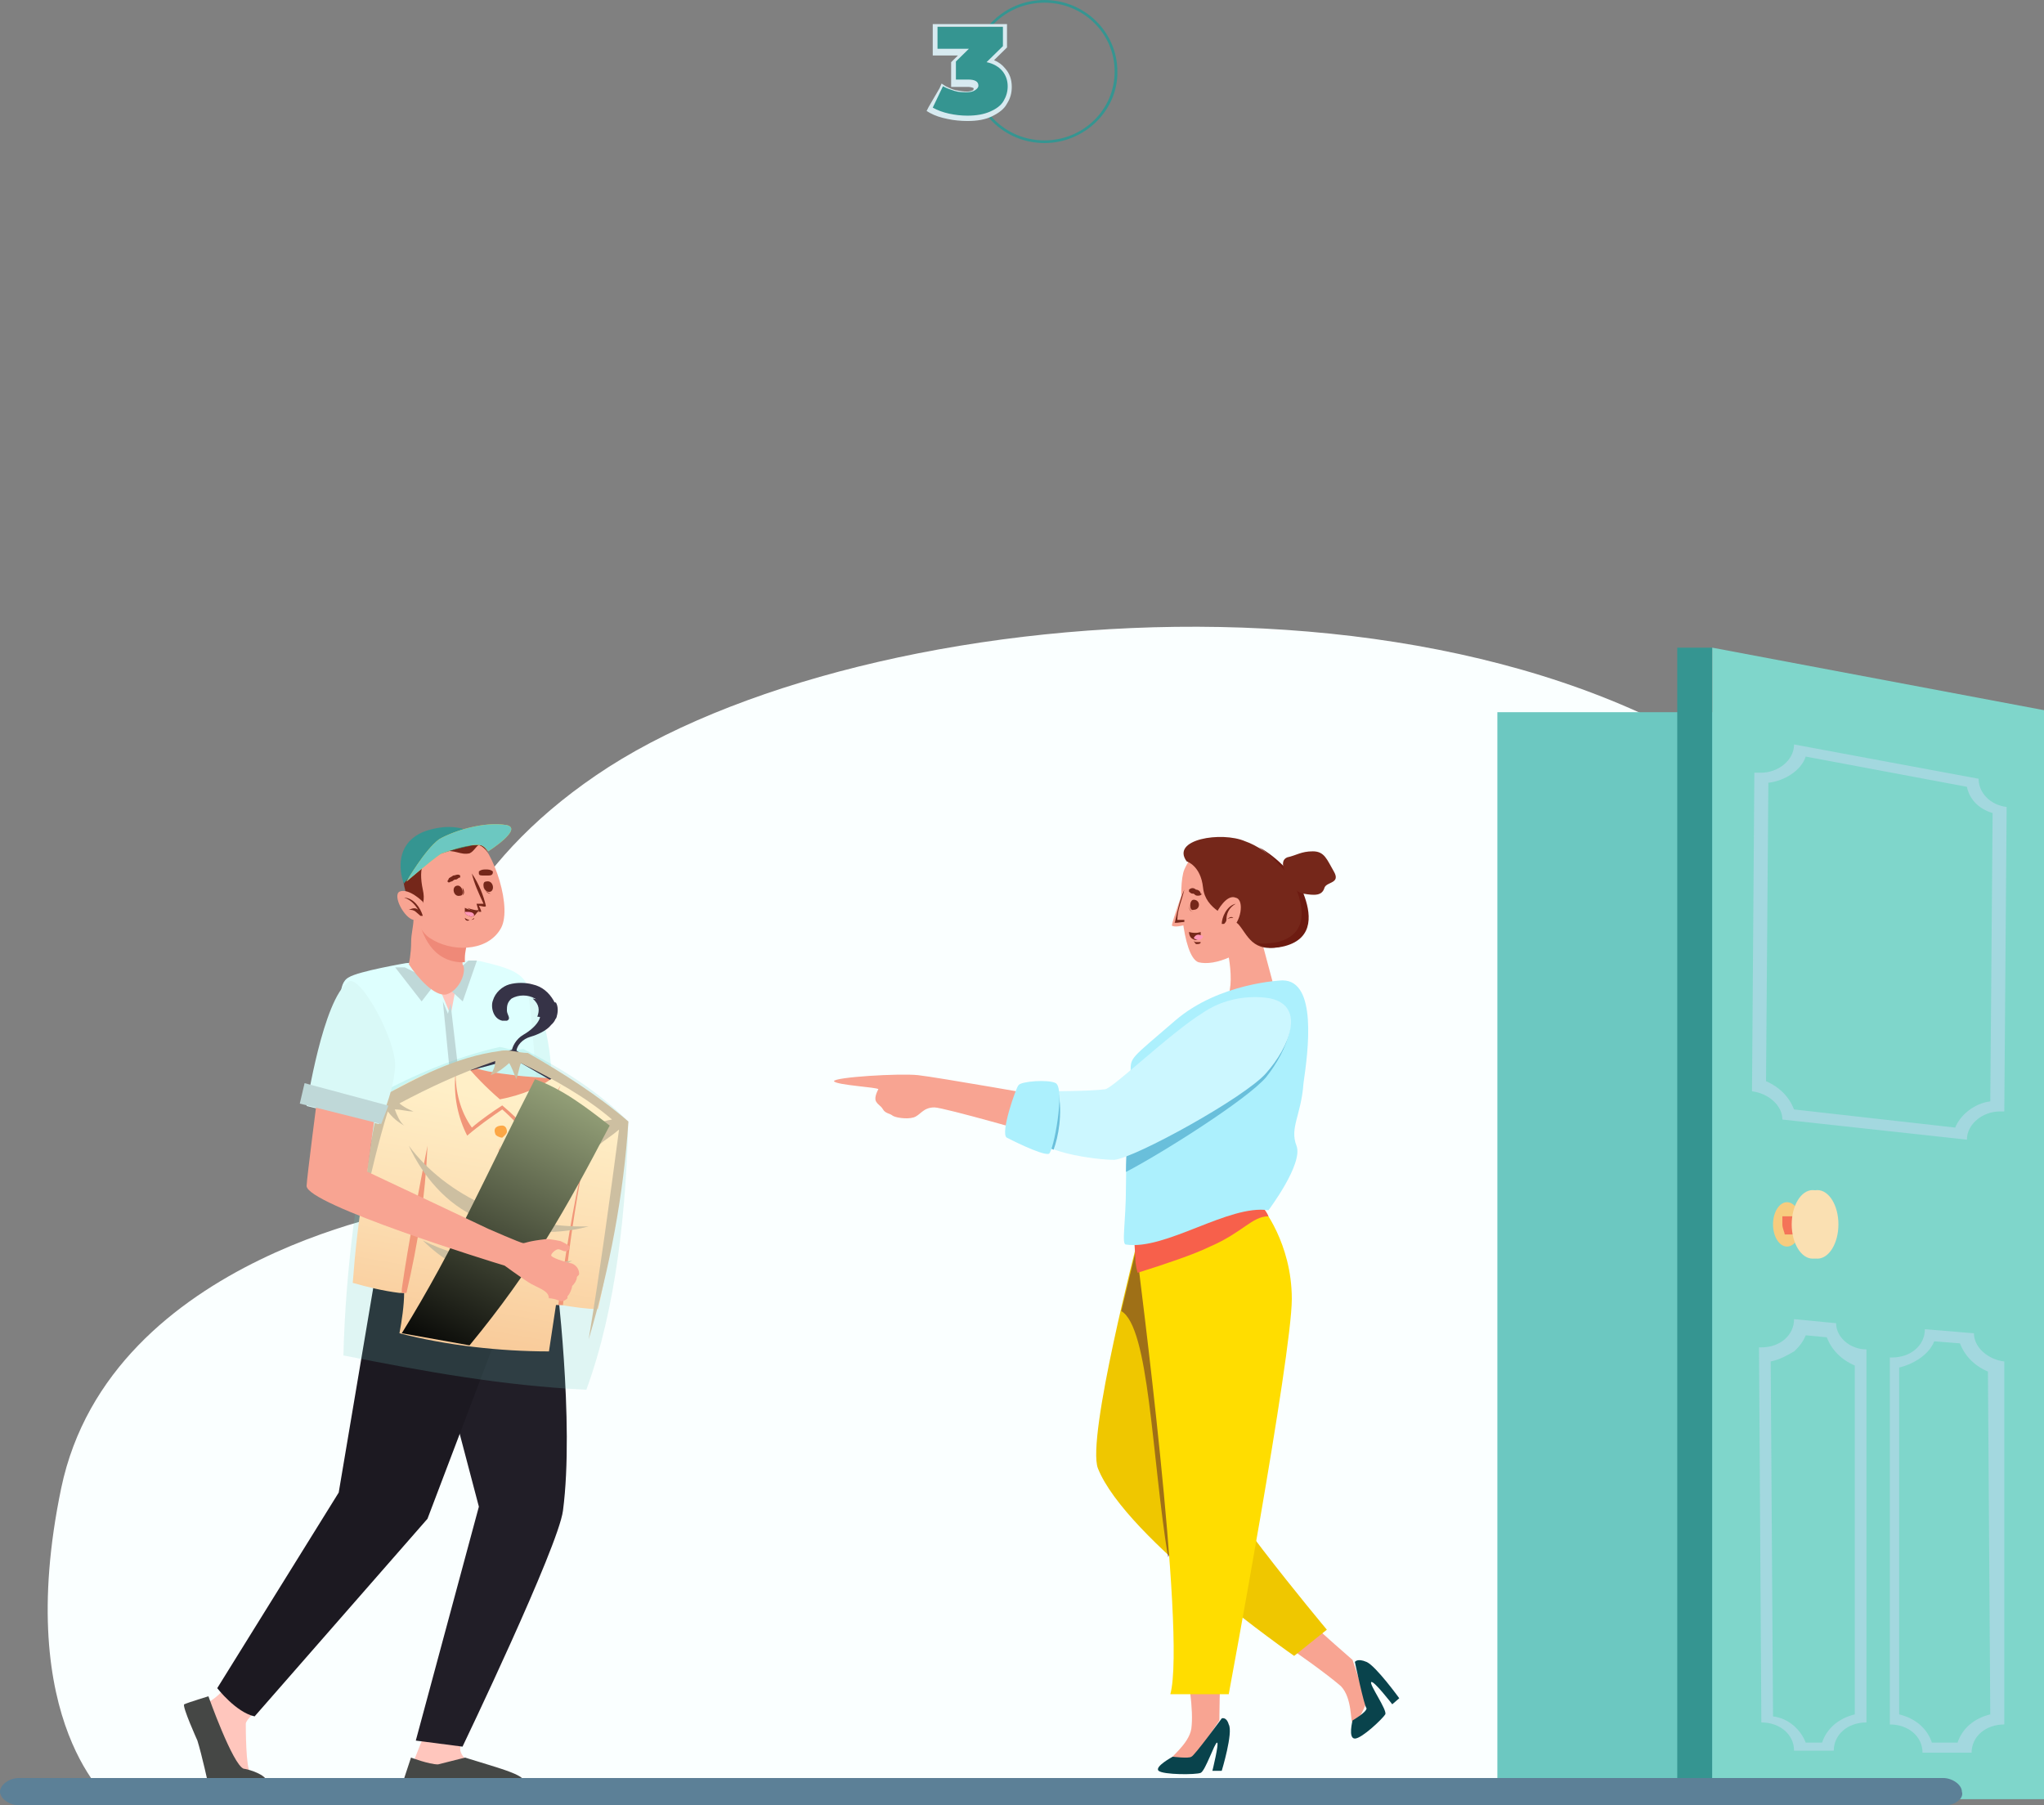 <svg width="300" height="265" viewBox="0 0 300 265" fill="none" xmlns="http://www.w3.org/2000/svg">
<rect x="0" y="0" width="300" height="265" fill="#808080" stroke="none"/>
<path d="M89.353 112.574C48.825 138.67 61.877 177.222 61.877 177.222C61.877 177.222 16.197 184.042 8.984 218.442C1.772 253.138 16.54 264.703 16.54 264.703L271.041 265C271.041 265 310.538 169.511 268.98 124.436C227.765 79.954 130.224 86.478 89.353 112.574Z" fill="#FAFFFF"/>
<path d="M196.801 247.512C198.515 249.288 198.172 252.84 198.515 252.84C199.2 253.432 200.572 249.88 200.572 249.88L198.515 243.664C198.515 243.664 194.401 240.112 189.601 235.672C188.229 236.856 186.858 238.04 185.829 239.52C190.629 242.776 194.743 245.736 196.801 247.512Z" fill="#F8A492"/>
<path d="M198.858 243.96C198.858 243.96 199.201 243.368 200.572 243.96C201.943 244.552 205.372 249.288 205.372 249.288L204.343 250.176C204.343 250.176 201.601 246.624 201.258 246.92C200.915 247.216 203.658 251.064 203.315 251.656C202.972 252.248 199.886 255.208 198.858 255.208C197.829 255.208 198.515 252.544 198.515 252.544C198.515 252.544 200.572 251.36 200.572 250.768C200.229 250.472 198.858 243.96 198.858 243.96Z" fill="#09434C"/>
<path d="M174.857 253.728C174.514 256.096 171.428 258.168 171.428 258.76C171.428 259.648 175.2 258.168 175.2 258.168L178.971 252.544C178.971 252.544 178.971 247.512 179.314 241.592C177.257 241.592 175.542 241.592 173.485 241.888C174.514 246.328 175.2 251.064 174.857 253.728Z" fill="#F8A492"/>
<path d="M179.314 252.248C179.314 252.248 180 251.952 180.343 253.136C181.028 254.32 179.314 259.944 179.314 259.944H177.943C177.943 259.944 178.971 255.8 178.628 255.8C178.285 255.8 176.914 259.944 176.228 260.24C175.543 260.536 170.743 260.536 170.057 259.944C169.371 259.352 172.114 257.872 172.114 257.872C172.114 257.872 174.514 258.168 174.857 257.872C175.2 257.872 179.314 252.248 179.314 252.248Z" fill="#09434C"/>
<path d="M174.858 182.689L166.629 179.137L166.972 182.097C166.972 182.097 159.429 211.105 161.143 215.545C165.258 225.905 189.943 243.073 189.943 243.073L194.743 239.225C194.743 239.225 175.886 216.729 175.886 212.585C175.886 208.441 182.058 184.169 182.058 184.169L174.858 182.689Z" fill="#EFC700"/>
<path opacity="0.51" d="M175.886 212.88C175.886 208.736 182.057 184.464 182.057 184.464L174.857 182.984L166.628 179.432L166.971 182.392C166.971 182.392 165.943 186.832 164.571 192.456C168.686 194.824 169.028 213.768 171.428 228.568L178.971 219.096C176.914 216.136 175.886 214.064 175.886 212.88Z" fill="#531C2E"/>
<path d="M166.629 179.136C166.629 179.136 166.972 184.168 166.972 184.76C166.972 185.352 174.171 239.816 171.772 248.696H180.343C180.343 248.696 189.6 198.968 189.6 190.68C189.6 182.392 185.143 177.064 185.143 177.064L166.629 179.136Z" fill="#FFDD00"/>
<path d="M185.143 177.064L166.286 179.136C166.286 179.136 166.628 184.168 166.628 184.76C166.628 184.76 166.628 185.648 166.971 186.832C170.743 185.648 175.2 184.168 177.6 182.984C182.4 180.912 183.771 178.544 186.171 178.544C185.828 177.656 185.143 177.064 185.143 177.064Z" fill="#F7604B"/>
<path d="M179.315 136.216C179.315 136.216 181.372 142.432 180.344 145.984C179.315 150.128 175.887 154.864 175.887 154.864L187.201 145.688L184.115 134.144L179.315 136.216Z" fill="#F8A492"/>
<path d="M188.229 143.912C188.229 143.912 178.972 144.208 172.458 149.832C165.944 155.456 165.944 155.16 165.944 157.232C165.944 159.304 165.258 168.776 165.258 174.104C165.258 179.432 164.572 182.688 165.258 182.688C171.086 183.576 180.344 176.768 186.172 177.656C186.172 177.656 191.315 170.848 190.286 168.184C189.258 165.52 190.972 163.744 191.315 159.008C192.001 154.272 193.372 143.912 188.229 143.912Z" fill="#ACF0FD"/>
<path d="M185.829 158.12C188.915 154.272 191.657 147.76 186.515 146.872C186.515 146.872 183.429 154.864 178.286 158.416C175.543 160.192 170.058 161.968 165.6 163.152C165.6 165.816 165.258 169.072 165.258 172.032C170.4 169.368 183.086 161.376 185.829 158.12Z" fill="#69BFDB"/>
<path d="M186.515 146.576C186.515 146.576 181.372 145.392 176.572 148.648C171.772 151.608 163.201 159.896 162.172 159.896C160.115 160.192 153.944 160.192 153.944 160.192C153.944 160.192 152.229 161.08 151.886 166.408C151.886 169.072 160.801 170.256 163.544 170.256C166.629 169.96 182.743 161.08 185.829 157.528C189.258 153.68 191.658 147.76 186.515 146.576Z" fill="#CCF7FF"/>
<path d="M154.629 160.192C154.972 160.192 154.972 160.192 155.315 160.192C156 163.448 155.315 167 154.629 168.776C153.943 168.48 153.6 168.184 152.915 167.888C152.572 166.112 152.915 164.04 152.915 164.04L154.629 160.192Z" fill="#69BFDB"/>
<path d="M176.572 124.376C176.572 124.376 174.858 125.264 173.83 127.632C172.801 130 173.487 140.36 175.887 141.248C178.287 141.84 182.401 140.36 187.201 135.624C192.344 130.296 184.801 120.824 176.572 124.376Z" fill="#F8A492"/>
<path d="M174.172 126.448C174.172 126.448 176.229 127.04 176.572 130.296C176.914 133.552 180.343 134.44 181.714 135.624C183.086 137.104 183.771 140.064 188.229 138.88C192.686 137.696 192 133.848 190.971 131.184C189.943 128.52 186.171 124.672 182.743 123.488C179.314 122.008 171.772 123.192 174.172 126.448Z" fill="#75271A"/>
<path d="M184.8 124.377C187.2 126.153 189.6 128.521 190.286 130.593C191.315 133.257 192 137.105 187.543 138.289C185.829 138.585 184.8 138.585 184.115 138.289C185.143 138.881 186.172 139.473 188.572 138.881C193.029 137.697 192.343 133.849 191.315 131.185C190.286 128.817 187.543 125.857 184.8 124.377Z" fill="#6D1B11"/>
<path d="M188.915 128.52C188.915 128.52 189.6 130.889 191.315 131.185C193.029 131.481 194.058 131.48 194.4 130.296C194.743 129.408 196.8 129.705 195.772 127.929C194.743 126.153 194.4 124.969 192.686 124.969C190.972 124.969 190.286 125.56 188.915 125.856C187.543 126.448 188.915 128.52 188.915 128.52Z" fill="#75271A"/>
<path d="M154.286 161.08C154.286 161.08 137.486 158.12 134.743 157.824C132.001 157.528 122.401 158.12 122.401 158.712C122.743 159.304 128.915 159.6 128.915 159.896C128.915 159.896 128.229 161.08 128.572 161.672C128.915 162.264 129.258 162.264 129.601 162.856C129.943 163.448 130.629 163.448 130.972 163.744C131.315 164.04 133.029 164.336 134.058 164.04C135.086 163.744 135.429 162.56 137.143 162.56C138.515 162.56 152.915 166.704 152.915 166.704L154.286 161.08Z" fill="#F8A492"/>
<path d="M147.772 167C147.772 167 152.915 169.664 153.943 169.368C154.629 169.072 156.343 159.896 154.972 159.008C153.943 158.416 149.829 158.712 149.486 159.304C149.143 159.6 146.743 166.408 147.772 167Z" fill="#ACF0FD"/>
<path d="M173.923 130C173.923 130 172 135.283 172 135.87C172.385 136.163 173.538 135.87 173.538 135.87C173.538 135.87 175.077 135.576 175.077 135.87C175.077 136.163 176.231 135.576 176.231 135.576L177 135.283L173.923 130Z" fill="#F8A492"/>
<path d="M174.513 132.664C174.513 132.664 174.856 132.664 174.513 132.664C174.513 133.256 174.513 133.848 175.199 133.848C174.513 133.848 174.513 132.96 174.513 132.664Z" fill="#75271A"/>
<path d="M175.198 132.072C176.227 132.072 176.227 133.552 175.198 133.552C174.513 133.848 174.513 132.072 175.198 132.072Z" fill="#75271A"/>
<path d="M175.884 131.48C175.541 131.48 175.541 131.48 175.198 131.184C174.856 131.184 174.856 131.184 174.513 130.888V130.592C174.856 130.296 175.198 130.296 175.541 130.592C175.884 130.592 176.227 130.888 176.227 131.184C176.57 131.184 176.227 131.48 175.884 131.48Z" fill="#75271A"/>
<path d="M176.228 138.288C175.885 138.288 175.885 138.288 175.542 138.288C175.199 138.288 175.199 137.992 175.199 137.992C175.199 138.288 175.542 138.584 175.542 138.584C175.885 138.584 176.228 138.584 176.228 138.288Z" fill="#75271A"/>
<path d="M173.828 135.328C173.485 135.328 172.114 135.624 172.456 135.328C172.799 133.848 173.142 132.072 173.828 130.592C173.485 132.072 172.799 133.552 172.799 135.032C173.142 135.032 173.485 135.032 173.828 135.032" fill="#75271A"/>
<path d="M174.513 136.808C174.513 136.808 174.513 137.4 174.856 137.696C174.856 137.696 175.198 137.992 175.541 137.992C175.884 137.992 176.227 137.696 176.227 137.4C176.227 137.104 176.227 136.808 176.227 136.808C176.227 136.808 175.541 137.104 174.513 136.808Z" fill="#75271A"/>
<path d="M175.199 137.696C175.199 137.696 175.542 137.992 175.885 137.992C176.228 137.992 176.571 137.696 176.571 137.4C175.885 137.104 175.542 137.104 175.199 137.696Z" fill="#FF98B9"/>
<path d="M37.749 251.019C37.749 251.019 36.076 252.455 36.076 253.029C36.076 253.603 36.076 259.632 36.745 260.206C37.415 260.78 39.757 261.067 38.753 261.641C38.084 262.215 34.403 261.928 31.725 261.928C31.056 261.928 30.052 256.474 29.717 255.9C29.383 254.751 27.709 252.167 28.044 251.593C28.379 251.306 29.717 250.445 31.056 249.584C32.395 248.723 33.733 247 33.733 247L37.749 251.019Z" fill="#FFC6BD"/>
<path d="M62.4 254.307L60.686 258.609C60.686 259.224 60 260.761 60 261.375C60 263.526 71.314 259.531 68.571 258.302C68.228 258.302 67.543 257.38 67.543 256.766C67.543 255.536 68.571 254 68.571 254L62.4 254.307Z" fill="#FFC6BD"/>
<path d="M77.485 177.952L81.599 187.128C81.599 187.128 84.342 208.736 82.627 221.76C81.942 227.088 67.885 256.392 67.885 256.392L61.028 255.504L70.285 221.168L66.856 208.144L62.056 182.096L77.485 177.952Z" fill="#211E27"/>
<path d="M58.285 178.544L54.856 188.608L49.713 219.096L31.885 247.808C31.885 247.808 34.628 251.36 37.37 251.952L62.742 222.944L76.456 186.832L76.113 178.84L58.285 178.544Z" fill="#1C1921"/>
<path d="M86 174.726C84.298 171.137 81.575 164.855 81.234 164.556L78.511 149.897L70 149C70 149 73.404 164.855 73.745 165.453C74.085 166.051 81.575 179.214 84.638 184C84.638 181.009 85.319 177.718 86 174.726Z" fill="#F8A492"/>
<path d="M80.994 160.136L71.333 161C71.333 161 71 154.091 71 150.924C71 146.894 71.666 142 72.332 142C73.998 142.288 75.664 142.864 76.996 144.303C81.327 149.485 80.994 160.136 80.994 160.136Z" fill="#D9F9F7"/>
<path d="M30.59 249C30.59 249 34.148 259.045 35.765 259.636C36.089 259.636 38.353 260.227 39 261.114C39 261.705 38.676 262 38.03 262H30.59C30.59 262 29.619 257.568 28.972 255.5C28.972 255.5 26.708 250.477 27.032 250.182C27.679 249.886 30.59 249 30.59 249Z" fill="#454745"/>
<path d="M59 262L60.323 258C60.323 258 62.968 259 64.291 259C65.614 258.667 68.259 258 68.259 258C73.55 259.667 77.849 260.667 76.857 262H59Z" fill="#454745"/>
<path d="M59.592 141.381C59.592 141.381 52.589 142.573 51.189 143.466C49.438 144.36 50.138 147.933 50.138 147.933C50.138 147.933 56.441 173.547 56.09 177.716C55.74 182.184 54.69 188.736 54.69 188.736C54.69 188.736 74.647 189.927 82 187.247C82 187.247 79.549 177.121 79.549 174.44C79.549 171.76 78.149 145.551 77.098 144.062C76.048 142.573 74.297 141.977 70.446 141.083C67.295 140.786 59.592 141.381 59.592 141.381Z" fill="#DEFFFE"/>
<path d="M59.412 142L64 144.25L61.882 147L58 142H59.412Z" fill="#BFD8D8"/>
<path d="M64 143.9L66.143 149L67 144.5L66.143 144.2L64 140V143.9Z" fill="#FFC6BD"/>
<path d="M65 147L69.125 189H71L66.125 147.302L65.75 148.813L65 147Z" fill="#BFD8D8"/>
<path d="M68.75 141L65 144.333L67.917 147L70 141H68.75Z" fill="#BFD8D8"/>
<path d="M75 155H70V156H75V155Z" fill="white"/>
<path d="M83 158L79 158.333V161L83 160.667V158Z" fill="#BFD8D8"/>
<path d="M65.486 145.984C63.772 146.28 61.372 143.616 60 141.544C60 141.544 60.343 140.064 60.343 138.288C60.343 137.104 60.686 135.92 60.686 135.032C60.686 134.736 68.915 136.808 68.915 136.808C68.915 136.808 67.886 139.176 67.886 140.952C67.886 141.248 67.886 141.248 67.886 141.544C68.572 142.432 67.543 145.392 65.486 145.984Z" fill="#F8A492"/>
<path d="M68.228 141.248C68.228 141.248 68.228 141.544 68.228 141.248C67.885 141.248 67.543 141.248 67.543 141.248C62.742 140.952 61.714 135.92 61.371 134.736C62.742 135.032 69.257 136.512 69.257 136.512C69.257 136.512 68.228 138.88 68.228 140.656C68.228 140.952 68.228 141.248 68.228 141.248Z" fill="#EF8978"/>
<path d="M59.313 126.744C58.627 129.112 60.684 136.216 63.084 137.696C66.17 139.768 71.313 139.768 73.37 136.512C75.427 133.552 72.341 124.672 69.941 123.192C66.513 121.12 60.342 123.192 59.313 126.744Z" fill="#F8A492"/>
<path d="M67.884 130.297C67.884 130.297 67.884 130.593 67.884 130.297C67.884 130.889 68.227 131.481 67.541 131.481C68.227 131.481 68.227 130.889 67.884 130.297Z" fill="#75271A"/>
<path d="M67.198 130C66.169 130 66.512 131.776 67.541 131.48C68.226 131.48 67.883 130 67.198 130Z" fill="#75271A"/>
<path d="M70.969 130C70.969 130.592 71.311 130.888 71.997 131.184C71.311 131.184 70.969 130.296 70.969 130Z" fill="#75271A"/>
<path d="M71.313 129.408C72.341 129.112 72.684 130.592 71.999 130.888C70.97 131.184 70.627 129.408 71.313 129.408Z" fill="#75271A"/>
<path d="M66.169 129.408C66.512 129.408 66.512 129.112 66.855 129.112C67.198 129.112 67.198 128.816 67.541 128.816V128.52C67.198 128.224 66.855 128.52 66.512 128.52C66.169 128.816 65.826 128.816 65.826 129.112C65.484 129.408 65.826 129.704 66.169 129.408Z" fill="#75271A"/>
<path d="M71.655 128.52C71.312 128.52 71.312 128.52 70.969 128.52C70.626 128.52 70.283 128.52 70.283 128.224V127.928C70.626 127.632 70.969 127.632 71.312 127.632C71.655 127.632 71.998 127.632 72.34 127.928C72.34 128.224 72.34 128.52 71.655 128.52Z" fill="#75271A"/>
<path d="M68.226 134.736C68.226 134.736 68.569 135.032 68.912 135.032C69.254 135.032 69.254 135.032 69.597 134.736C69.597 135.032 69.254 135.032 68.912 135.032C68.569 135.328 68.226 135.032 68.226 134.736Z" fill="#75271A"/>
<path d="M68.569 133.256C68.912 133.552 69.597 133.848 69.94 133.848C70.283 133.848 70.283 133.848 70.626 133.848C70.626 133.552 70.283 132.96 70.283 132.96C70.626 132.96 71.312 133.256 71.312 132.96C70.969 131.48 70.283 129.704 69.254 128.224C69.597 129.704 70.283 131.184 70.969 132.664C70.626 132.664 70.283 132.664 69.94 132.664L70.283 133.848C69.94 133.552 69.255 133.552 68.569 133.256Z" fill="#75271A"/>
<path d="M70.283 133.552C70.283 133.552 69.94 134.144 69.597 134.44C69.254 134.44 69.254 134.736 68.912 134.44C68.569 134.44 68.226 134.144 68.226 133.848C68.226 133.552 68.226 133.256 68.226 133.256C68.226 133.256 69.254 133.848 70.283 133.552Z" fill="#75271A"/>
<path d="M69.597 134.44C69.254 134.44 69.254 134.736 68.912 134.44C68.569 134.44 68.226 134.144 68.226 133.848C68.912 133.848 69.597 133.848 69.597 134.44Z" fill="#FF98B9"/>
<path d="M71.656 125.264C71.313 124.672 70.627 124.08 70.284 124.08C69.941 124.08 69.599 124.968 68.913 125.264C67.541 125.56 66.856 124.672 64.799 124.968C62.056 125.264 61.37 127.336 62.056 130.592C62.741 133.552 60.684 134.144 60.684 134.144C60.684 134.144 57.941 128.224 59.656 125.856C61.37 123.488 65.827 121.712 69.599 123.192C70.627 123.192 71.656 125.264 71.656 125.264Z" fill="#75271A"/>
<path d="M62.056 132.368C62.056 132.368 59.999 130.296 58.627 130.888C57.599 131.48 59.313 134.736 60.684 135.032C62.056 135.328 62.742 134.144 62.742 134.144L62.056 132.368Z" fill="#F8A492"/>
<path d="M59.313 131.776C60.342 132.072 61.027 132.96 61.37 133.552C61.027 133.256 60.684 133.256 59.999 133.552C60.342 133.552 60.684 133.552 61.027 133.848C61.37 134.144 61.37 134.144 61.713 134.44H62.056C61.713 133.256 60.684 131.776 59.313 131.776Z" fill="#75271A"/>
<path d="M71.314 123.784C70.628 123.784 66.171 124.672 64.114 125.56C62.4 126.448 59.314 129.408 59.314 129.704C59.314 130 56.914 124.08 62.4 122.008C68.571 119.936 71.314 123.784 71.314 123.784Z" fill="#359591"/>
<path d="M59.657 129.408C59.657 129.408 62.4 124.672 64.457 123.192C66.514 122.008 70.972 120.528 74.4 121.12C76.8 121.712 71.657 124.968 71.657 124.968C71.657 124.968 71.314 124.376 70.629 124.08C68.914 123.784 66.514 124.672 64.8 125.264C63.086 126.448 59.657 129.408 59.657 129.408Z" fill="#FFC727"/>
<path d="M59.657 129.408C59.657 129.408 62.4 124.672 64.457 123.192C66.514 122.008 70.972 120.528 74.4 121.12C76.8 121.712 71.657 124.968 71.657 124.968C71.657 124.968 71.314 124.376 70.629 124.08C68.914 123.784 66.514 124.672 64.8 125.264C63.086 126.448 59.657 129.408 59.657 129.408Z" fill="#6CC8C1"/>
<path d="M178.628 133.848C178.628 133.848 180 131.184 181.371 131.776C182.743 132.072 182.057 135.624 180.686 136.216C179.314 136.808 178.628 135.92 178.628 135.92V133.848Z" fill="#F8A492"/>
<path d="M181.372 132.664C180.344 133.256 180.001 134.144 180.001 135.032C180.343 134.736 180.686 134.44 181.029 134.736C180.686 134.736 180.343 134.736 180.001 135.032C180.001 135.328 179.658 135.624 179.658 135.624H179.315C179.315 134.736 180.001 132.96 181.372 132.664Z" fill="#75271A"/>
<path d="M299.999 104.544H219.771V264.088H299.999V104.544Z" fill="#6CC8C1"/>
<path d="M251.314 95.072H246.171V264.088H251.314V95.072Z" fill="#359591"/>
<path d="M251.314 95.072C251.314 95.368 251.314 264.088 251.314 264.088H300V104.248L251.314 95.072Z" fill="#7FD6CB"/>
<path opacity="0.57" d="M290.401 114.313L263.315 109.281C263.315 111.649 260.915 113.425 258.515 113.425C258.173 113.425 257.83 113.425 257.487 113.425L257.144 160.193C259.544 160.489 261.601 162.265 261.601 164.337L288.687 167.297C288.687 164.929 291.087 163.153 293.487 163.153C293.83 163.153 293.83 163.153 294.172 163.153L294.515 118.457C292.115 118.161 290.401 116.385 290.401 114.313ZM292.115 161.673C289.715 161.969 287.658 163.745 286.973 165.521L263.315 162.857C262.63 161.081 261.258 159.601 259.201 158.713L259.544 114.905C261.944 114.609 264.344 113.129 265.03 111.057L288.687 115.497C289.03 117.273 290.401 118.753 292.458 119.345L292.115 161.673Z" fill="#BED9EC"/>
<path opacity="0.57" d="M289.715 195.713L282.515 195.121C282.515 197.489 280.458 199.265 277.715 199.265H277.372V253.137C280.115 253.137 282.172 254.913 282.172 257.281H289.372C289.372 254.913 291.429 253.137 294.172 253.137V199.857C291.772 199.561 289.715 197.785 289.715 195.713ZM292.115 251.657C289.715 252.249 288.001 253.729 287.315 255.801H283.543C282.858 253.729 281.144 252.249 278.744 251.657V200.745C281.144 200.153 283.201 198.673 283.886 196.897L287.658 197.193C288.343 198.969 289.715 200.449 291.772 201.337L292.115 251.657Z" fill="#BED9EC"/>
<path opacity="0.57" d="M269.486 194.233L263.315 193.641C263.315 196.009 261.258 197.785 258.515 197.785H258.172L258.515 252.841C261.258 252.841 263.315 254.617 263.315 256.985H269.143C269.143 254.617 271.2 252.841 273.943 252.841V198.081C271.543 198.081 269.486 196.305 269.486 194.233ZM272.229 251.657C269.829 252.249 268.115 253.729 267.429 255.801H265.029C264.343 254.025 262.629 252.249 260.229 251.953L259.886 199.857C261.258 199.561 262.286 198.969 263.315 198.377C264 197.785 264.686 196.897 265.029 196.009L268.115 196.305C268.8 198.081 270.172 199.561 272.229 200.449V251.657Z" fill="#BED9EC"/>
<path d="M262.285 182.984C263.421 182.984 264.342 181.526 264.342 179.728C264.342 177.93 263.421 176.472 262.285 176.472C261.149 176.472 260.228 177.93 260.228 179.728C260.228 181.526 261.149 182.984 262.285 182.984Z" fill="#F7CC7F"/>
<path d="M266.056 178.544V181.208H261.941C261.941 180.912 261.599 180.32 261.599 179.728C261.599 179.432 261.599 178.84 261.599 178.544H266.056Z" fill="#F47458"/>
<path d="M266.055 184.76C267.76 184.76 269.141 182.507 269.141 179.728C269.141 176.949 267.76 174.696 266.055 174.696C264.351 174.696 262.97 176.949 262.97 179.728C262.97 182.507 264.351 184.76 266.055 184.76Z" fill="#FAE0B2"/>
<path d="M266.741 184.76C268.446 184.76 269.827 182.507 269.827 179.728C269.827 176.949 268.446 174.696 266.741 174.696C265.037 174.696 263.656 176.949 263.656 179.728C263.656 182.507 265.037 184.76 266.741 184.76Z" fill="#FAE0B2"/>
<path d="M285.547 265H2.742C1.371 265 0 264 0 263C0 262 1.371 261 2.742 261H285.204C286.576 261 287.947 262 287.947 263C288.29 264 286.918 265 285.547 265Z" fill="#5C8097"/>
<path opacity="0.19" d="M86.058 204C73.715 203.408 62.401 201.336 50.401 198.968C50.743 185.944 52.458 173.512 55.201 160.784C60.686 157.824 66.858 155.16 73.372 153.68C74.743 153.976 75.429 154.272 76.801 153.976C82.629 156.936 87.772 160.192 92.229 164.632C91.886 177.36 90.515 191.864 86.058 204Z" fill="#6CC8C1"/>
<path d="M74.744 162.56C77.486 161.968 79.886 160.488 81.601 158.416C79.544 158.12 77.486 158.12 75.429 157.824C73.029 157.528 70.287 157.232 67.886 156.048C69.258 159.008 71.658 161.376 74.744 162.56Z" fill="#F19679"/>
<path d="M75.772 154.568C75.772 153.384 76.8 152.496 77.829 152.2C78.857 151.904 80.229 151.312 80.915 150.424C81.943 149.536 81.943 148.056 81.257 146.872C80.572 145.688 79.543 144.8 78.172 144.504C77.143 144.208 75.772 144.208 74.743 144.504C73.715 144.8 72.686 145.688 72.343 146.872C72 147.76 72.343 149.536 73.715 149.832C74.057 149.832 74.057 149.832 74.4 149.832C75.086 149.536 74.4 148.944 74.4 148.352C74.4 147.76 74.4 147.168 75.086 146.576C76.115 145.984 77.486 145.984 78.515 146.576C79.543 147.168 79.543 148.352 79.2 149.536C78.857 150.424 77.829 151.312 76.8 151.904C75.772 152.496 75.086 153.68 75.086 154.568C75.086 154.568 75.429 154.568 75.772 154.568Z" fill="#363347"/>
<path d="M67.2 156.936L75.429 153.976L82.629 158.712L81.6 159.008L75.429 155.456L67.543 157.528L67.2 156.936Z" fill="#363347"/>
<path d="M87.771 192.16C86.057 192.16 84.343 191.864 82.286 191.568C81.943 191.568 81.943 191.568 81.6 191.568C81.257 193.936 80.914 196.008 80.571 198.376C73.371 198.376 65.486 197.488 58.629 195.712C58.971 193.936 59.314 191.568 59.314 189.792C58.971 189.792 58.971 189.792 58.629 189.792C56.229 189.496 53.829 188.904 51.772 188.312C52.457 179.136 53.829 170.256 56.229 161.08C59.657 158.712 63.772 156.936 67.886 155.752C69.6 157.824 71.314 159.6 73.371 161.376C76.457 160.784 79.543 159.6 81.6 157.824C85.371 159.6 88.114 161.672 90.857 164.336C90.857 173.808 89.829 183.28 87.771 192.16Z" fill="url(#paint0_linear)"/>
<path d="M66.858 157.528C66.858 160.192 67.543 163.152 69.258 165.52C70.629 164.336 72.343 163.152 73.715 162.264C75.086 163.448 76.458 164.632 77.486 166.112C79.543 164.04 80.915 161.672 82.286 159.304C81.258 161.968 79.543 164.632 77.486 167C76.458 165.52 75.086 164.04 73.715 162.856C72.001 164.04 70.286 165.224 68.572 166.704C67.201 164.04 66.515 160.784 66.858 157.528ZM62.743 168.184C61.372 175.288 60.001 182.096 58.972 189.2C58.972 189.2 58.972 189.496 58.972 189.792C59.315 189.792 59.315 189.792 59.658 189.792C61.372 182.392 62.401 175.88 62.743 168.184ZM82.629 191.568C83.315 184.464 84.343 177.36 85.715 170.256C84 177.36 82.972 184.464 81.943 191.568C82.286 191.568 82.286 191.568 82.629 191.568ZM73.372 168.184C71.315 177.656 69.943 187.424 68.915 197.192C70.972 187.72 72.686 177.952 73.372 168.184Z" fill="#F19679"/>
<path d="M73.716 165.224C74.058 165.224 74.401 165.52 74.401 166.112C74.401 166.408 74.058 166.704 73.716 167C73.373 167 72.687 166.704 72.687 166.408C72.344 165.52 73.03 165.224 73.716 165.224Z" fill="#FCA746"/>
<path d="M86.4 196.6C88.115 186.24 89.486 176.176 90.857 165.816C89.829 166.704 88.8 167.296 87.772 168.184C88.115 167 88.8 166.112 89.143 165.224C87.772 165.52 86.743 165.52 85.372 165.816C86.743 165.224 88.115 164.632 89.829 164.336C86.057 161.08 81.257 158.416 76.457 156.048C76.115 156.936 76.115 157.528 75.772 158.416C75.429 157.528 75.086 156.64 74.743 156.048C74.058 156.64 73.029 157.528 72 157.824C72.343 157.232 72.686 156.64 72.686 155.752C67.543 157.528 63.086 159.6 58.629 161.968C59.315 162.56 60 162.856 60.686 163.152C59.657 163.152 58.972 162.856 57.943 162.856C58.286 163.744 58.629 164.632 59.315 165.224C58.286 164.632 57.6 164.04 56.915 163.152C55.543 167.592 54.515 172.032 53.486 176.472C53.829 171.44 54.515 166.112 55.886 161.08C61.372 158.12 66.858 155.16 73.372 154.272C74.743 153.976 76.115 154.568 77.486 154.568C82.629 157.528 87.772 160.784 92.229 164.632C91.543 175.288 89.486 186.24 86.4 196.6Z" fill="#CDBFA1"/>
<path d="M86.4 180.024C75.771 180.32 65.486 175.584 60 168.184C62.057 172.624 65.486 176.768 70.285 178.84C75.428 180.912 80.914 181.504 86.4 180.024Z" fill="#CDBFA1"/>
<path d="M84 185.056C76.457 186.24 68.572 185.352 62.057 182.096C64.8 184.76 67.886 186.832 72 187.128C76.115 187.72 80.229 187.128 84 185.056Z" fill="#CDBFA1"/>
<path d="M58.972 195.712C66.858 182.984 71.658 171.736 78.515 158.416C82.629 159.896 86.058 162.56 89.486 165.224C82.972 177.656 78.172 186.24 68.915 197.488" fill="url(#paint1_linear)"/>
<path d="M78.172 146.576C79.201 147.464 79.201 148.352 78.858 149.24L81.601 149.536C81.944 148.648 81.944 147.76 81.601 147.168L78.172 146.576Z" fill="#363347"/>
<path d="M45 162.35L55.593 165C55.593 165 57.643 160.878 57.985 156.756C58.326 152.928 52.859 142.918 51.151 144.096C47.392 146.746 45 162.35 45 162.35Z" fill="#D9F9F7"/>
<path d="M77.479 188.178C76.111 187.279 74.06 185.78 74.06 185.78C72.008 185.18 45 176.787 45 174.089C45 173.19 46.709 160 46.709 160L55.256 162.098L53.889 171.991C54.573 172.29 71.667 180.384 71.667 180.384C71.667 180.384 76.453 182.482 76.795 182.482C77.137 182.482 77.479 182.183 80.214 181.883C80.897 181.883 82.265 182.183 82.265 182.183C82.265 182.183 83.632 182.782 83.632 183.082C83.632 183.382 83.291 183.681 82.949 183.681C82.607 183.681 82.265 183.382 81.923 183.382C81.581 183.382 80.897 183.981 80.897 184.281C80.897 184.581 82.607 185.18 83.974 185.48C84.658 185.78 85 186.379 85 186.979C85 187.279 84.658 187.279 84.658 187.578C84.658 187.878 84.316 188.478 83.974 188.777C83.974 189.077 83.632 189.977 83.291 190.276C83.291 190.276 83.291 190.276 83.291 190.576C82.949 190.876 82.607 191.176 81.923 190.876C81.239 190.576 80.555 190.576 80.555 190.576C80.555 189.377 78.846 189.077 77.479 188.178Z" fill="#F8A492"/>
<path d="M44.703 159L44 162L55.946 165L57 162.3L44.703 159Z" fill="#BFD8D8"/>
<path d="M153.299 21C147.399 21 142.599 16.29 142.599 10.5C142.599 4.71 147.399 0 153.299 0C159.198 0 163.998 4.71 163.998 10.5C164.098 16.192 159.198 21 153.299 21ZM153.299 0.393C147.599 0.393 142.999 4.907 142.999 10.5C142.999 16.093 147.599 20.608 153.299 20.608C158.998 20.608 163.598 16.093 163.598 10.5C163.598 4.907 158.998 0.393 153.299 0.393Z" fill="#359591"/>
<path d="M142 17.467C141.1 17.467 140.1 17.369 139.2 17.173C138.3 16.977 137.4 16.682 136.7 16.29L136.4 16.093L138.2 12.364L138.5 12.561C139 12.855 139.5 13.052 140.1 13.248C140.7 13.444 141.2 13.444 141.8 13.444C142.2 13.444 142.6 13.346 142.9 13.248C143.1 13.15 143.2 13.052 143.2 12.855C143.2 12.757 143.2 12.364 142 12.364H139.9V9.322L141.3 7.851H137.2V3.925H147.499V6.967L145.399 9.028C146.199 9.322 146.799 9.715 147.299 10.304C147.899 10.991 148.199 11.874 148.199 12.757C148.199 13.542 147.999 14.327 147.499 15.014C146.999 15.701 146.299 16.29 145.399 16.78C144.499 17.173 143.3 17.467 142 17.467Z" fill="#359591"/>
<path d="M147.199 4.122V6.771L144.8 9.126C145.799 9.322 146.599 9.813 147.099 10.402C147.599 10.991 147.899 11.776 147.899 12.659C147.899 13.444 147.699 14.131 147.299 14.818C146.899 15.505 146.199 15.995 145.299 16.388C144.4 16.78 143.3 16.977 142 16.977C141.1 16.977 140.2 16.878 139.3 16.682C138.4 16.486 137.6 16.192 136.9 15.799L138.4 12.659C138.9 12.953 139.5 13.149 140.1 13.346C140.7 13.542 141.3 13.542 141.9 13.542C142.4 13.542 142.8 13.444 143.1 13.248C143.4 13.051 143.6 12.855 143.6 12.561C143.6 11.972 143.1 11.678 142.1 11.678H140.3V9.028L142.2 7.164H137.6V3.925H147.199V4.122ZM147.899 3.533H147.199H137.6H136.9V4.22V7.458V8.145H137.6H140.6L139.8 8.93L139.6 9.126V9.421V12.07V12.757H140.3H142C142.7 12.757 142.9 12.953 142.9 12.953C142.9 12.953 142.9 12.953 142.9 13.051C142.9 13.051 142.9 13.149 142.8 13.248C142.6 13.346 142.3 13.444 141.9 13.444C141.4 13.444 140.9 13.346 140.3 13.248C139.8 13.149 139.2 12.855 138.8 12.659L138.2 12.266L137.9 12.953L136.3 15.701L136 16.29L136.5 16.584C137.2 16.977 138.1 17.271 139.1 17.467C140 17.664 141 17.762 142 17.762C143.4 17.762 144.6 17.565 145.599 17.075C146.599 16.584 147.399 15.995 147.799 15.21C148.299 14.425 148.499 13.64 148.499 12.757C148.499 11.678 148.199 10.794 147.499 10.009C147.099 9.519 146.599 9.126 145.899 8.832L147.599 7.164L147.799 6.967V6.673V4.023V3.533H147.899Z" fill="#D7EAF0"/>
<defs>
<linearGradient id="paint0_linear" x1="63.266" y1="211.959" x2="72.138" y2="161.165" gradientUnits="userSpaceOnUse">
<stop stop-color="#F5BA85"/>
<stop offset="0.623" stop-color="#FCDDB1"/>
<stop offset="1" stop-color="#FFEFC7"/>
</linearGradient>
<linearGradient id="paint1_linear" x1="87.019" y1="159.628" x2="63.165" y2="207.495" gradientUnits="userSpaceOnUse">
<stop stop-color="#9BA87E"/>
<stop offset="0.71" stop-color="#1F2119"/>
<stop offset="0.883"/>
</linearGradient>
</defs>
</svg>
